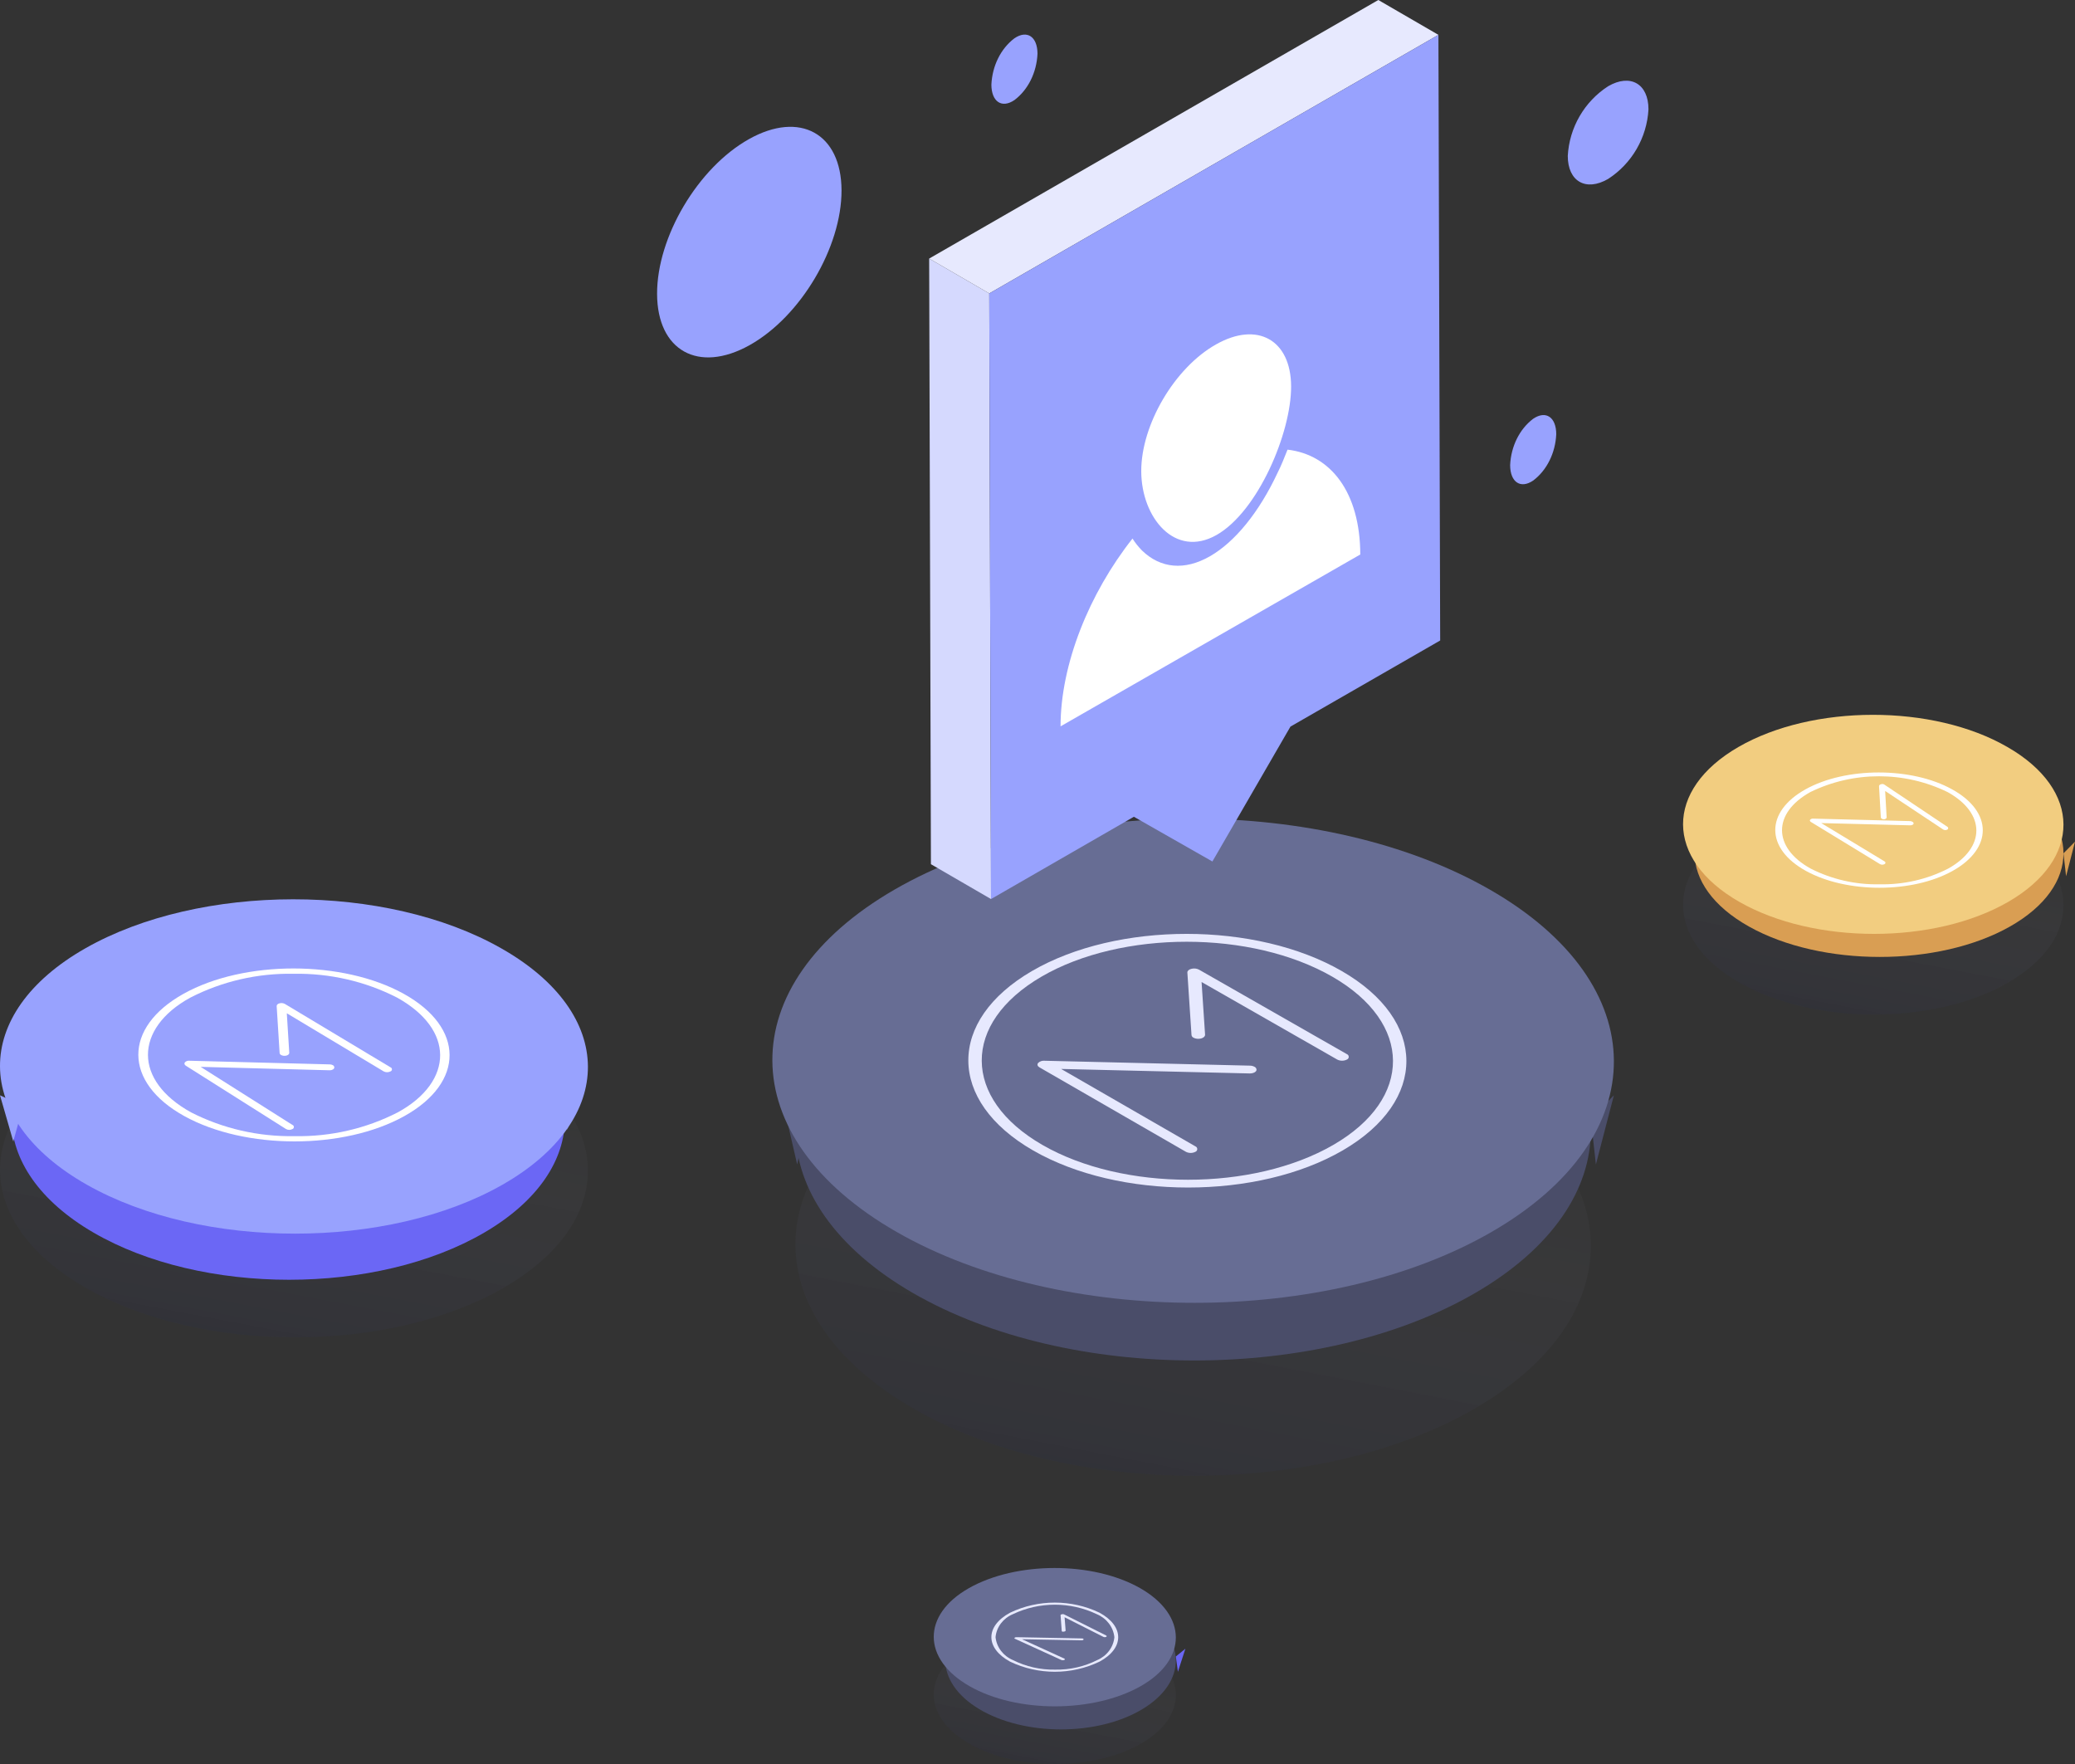 <?xml version="1.0" encoding="UTF-8"?>
<svg width="180px" height="153px" viewBox="0 0 180 153" version="1.1" xmlns="http://www.w3.org/2000/svg" xmlns:xlink="http://www.w3.org/1999/xlink">
    <rect x="0" y="0" width="180" height="153" fill="#333333" stroke="none"/>
    <!-- Generator: Sketch 51.3 (57544) - http://www.bohemiancoding.com/sketch -->
    <title>Townhall_valued_comment_svg</title>
    <desc>Created with Sketch.</desc>
    <defs>
        <linearGradient x1="32.323%" y1="102.939%" x2="67.681%" y2="-2.857%" id="linearGradient-1">
            <stop stop-color="#0F1563" offset="0%"></stop>
            <stop stop-color="#9A9DBE" stop-opacity="0.42" offset="60%"></stop>
            <stop stop-color="#FFFFFF" stop-opacity="0" offset="100%"></stop>
        </linearGradient>
        <linearGradient x1="32.312%" y1="102.866%" x2="67.674%" y2="-2.857%" id="linearGradient-2">
            <stop stop-color="#0F1563" offset="0%"></stop>
            <stop stop-color="#9A9DBE" stop-opacity="0.42" offset="60%"></stop>
            <stop stop-color="#FFFFFF" stop-opacity="0" offset="100%"></stop>
        </linearGradient>
        <linearGradient x1="32.414%" y1="102.83%" x2="67.729%" y2="-2.839%" id="linearGradient-3">
            <stop stop-color="#0F1563" offset="0%"></stop>
            <stop stop-color="#9A9DBE" stop-opacity="0.42" offset="60%"></stop>
            <stop stop-color="#FFFFFF" stop-opacity="0" offset="100%"></stop>
        </linearGradient>
        <linearGradient x1="32.322%" y1="102.942%" x2="67.69%" y2="-2.964%" id="linearGradient-4">
            <stop stop-color="#0F1563" offset="0%"></stop>
            <stop stop-color="#9A9DBE" stop-opacity="0.42" offset="60%"></stop>
            <stop stop-color="#FFFFFF" stop-opacity="0" offset="100%"></stop>
        </linearGradient>
    </defs>
    <g id="Page-1" stroke="none" stroke-width="1" fill="none" fill-rule="evenodd">
        <g id="Forum-Copy" transform="translate(-88, -1478)" fill-rule="nonzero">
            <g id="build-rep" transform="translate(51, 1344)">
                <g id="Townhall_valued_comment_svg" transform="translate(37, 134)">
                    <path d="M127.816,93.86 C141.337,101.676 141.399,114.35 127.974,122.145 C114.55,129.941 92.708,129.962 79.187,122.145 C65.666,114.329 65.597,101.656 79.028,93.86 C92.46,86.064 114.302,86.03 127.816,93.86 Z" id="Shape" fill="url(#linearGradient-1)" opacity="0.1"></path>
                    <path d="M127.816,83.853 C141.337,91.671 141.399,104.347 127.974,112.144 C114.55,119.942 92.708,119.962 79.187,112.144 C65.666,104.326 65.597,91.65 79.028,83.853 C92.46,76.056 114.302,76.042 127.816,83.853 Z" id="Shape" fill="#4A4D69"></path>
                    <polygon id="Shape" fill="#4A4D69" points="69.153 101 68 96 70 97.171"></polygon>
                    <polygon id="Shape" fill="#4A4D69" points="140 95 138.439 101 138 97.03"></polygon>
                    <path d="M129.227,77.153 C143.528,85.353 143.598,98.649 129.394,106.85 C115.191,115.05 92.076,115.05 77.775,106.85 C63.475,98.649 63.398,85.36 77.608,77.153 C91.818,68.946 114.927,68.953 129.227,77.153 Z" id="Shape" fill="#676D94"></path>
                    <path d="M116.836,91.429 C116.935,91.467 117,91.561 117,91.666 C117,91.77 116.935,91.864 116.836,91.902 C116.575,92.033 116.267,92.033 116.005,91.902 L104.233,85.175 L104.537,89.751 C104.537,89.936 104.295,90.094 103.97,90.1 C103.818,90.107 103.667,90.074 103.533,90.004 C103.441,89.962 103.376,89.878 103.36,89.778 L103,84.346 C103,84.209 103.132,84.079 103.353,84.031 C103.571,83.973 103.803,83.997 104.004,84.099 L116.836,91.429 Z" id="Shape" fill="#E7E9FE"></path>
                    <path d="M116.391,84.222 C123.838,88.515 123.872,95.478 116.48,99.778 C109.087,104.077 97.057,104.071 89.609,99.778 C82.162,95.485 82.128,88.522 89.52,84.222 C96.913,79.923 108.95,79.929 116.391,84.222 Z M103.058,102.325 C107.621,102.325 112.177,101.318 115.657,99.305 C119.138,97.292 120.851,94.65 120.837,92.007 C120.823,89.364 119.069,86.721 115.568,84.708 C112.067,82.695 107.505,81.682 102.942,81.682 C98.379,81.682 93.816,82.689 90.349,84.708 C86.883,86.728 85.149,89.364 85.163,92.007 C85.177,94.65 86.931,97.292 90.425,99.305 C93.919,101.318 98.489,102.325 103.058,102.325 Z" id="Shape" fill="#E7E9FE"></path>
                    <path d="M108.829,92.53 C108.93,92.575 108.996,92.673 109,92.784 C109,92.968 108.719,93.112 108.397,93.105 L92.049,92.715 L103.697,99.429 C103.795,99.467 103.859,99.561 103.859,99.665 C103.859,99.77 103.795,99.864 103.697,99.901 C103.439,100.033 103.133,100.033 102.875,99.901 L90.172,92.578 C90.001,92.483 89.953,92.332 90.049,92.202 C90.194,92.056 90.398,91.983 90.604,92.003 L108.418,92.428 C108.561,92.426 108.703,92.462 108.829,92.53 Z" id="Shape" fill="#E7E9FE"></path>
                    <path d="M43.472,91.248 C53.465,96.909 53.514,106.094 43.59,111.754 C33.667,117.415 17.522,117.415 7.528,111.754 C-2.465,106.094 -2.514,96.916 7.41,91.248 C17.333,85.581 33.478,85.587 43.472,91.248 Z" id="Shape" fill="url(#linearGradient-2)" opacity="0.1"></path>
                    <path d="M41.917,87.101 C51.318,92.566 51.367,101.434 42.027,106.899 C32.687,112.364 17.496,112.371 8.094,106.899 C-1.308,101.427 -1.377,92.538 7.963,87.101 C17.303,81.664 32.494,81.602 41.917,87.101 Z" id="Shape" fill="#6B67F5"></path>
                    <polygon id="Shape" fill="#98A2FE" points="1.152 99 0 95 2 95.934"></polygon>
                    <polygon id="Shape" fill="#98A2FE" points="50 94 49.225 98 49 95.349"></polygon>
                    <path d="M43.472,82.248 C53.465,87.909 53.514,97.094 43.591,102.754 C33.668,108.415 17.524,108.415 7.531,102.754 C-2.462,97.094 -2.518,87.895 7.412,82.248 C17.342,76.601 33.479,76.567 43.472,82.248 Z" id="Shape" fill="#98A2FE"></path>
                    <path d="M33.872,92.572 C33.948,92.595 34,92.667 34,92.75 C34,92.832 33.948,92.904 33.872,92.927 C33.687,93.024 33.468,93.024 33.283,92.927 L24.88,87.887 L25.093,91.316 C25.093,91.456 24.923,91.575 24.688,91.575 C24.58,91.579 24.472,91.554 24.376,91.501 C24.312,91.468 24.267,91.404 24.256,91.331 L24,87.259 C24,87.156 24.092,87.06 24.248,87.023 C24.403,86.98 24.567,86.998 24.71,87.074 L33.872,92.572 Z" id="Shape" fill="#FFFFFF"></path>
                    <path d="M35.016,86.194 C40.303,89.124 40.331,93.874 35.079,96.803 C29.826,99.732 21.282,99.732 15.987,96.803 C10.692,93.874 10.671,89.124 15.924,86.194 C21.177,83.265 29.742,83.272 35.016,86.194 Z M25.554,98.543 C28.672,98.602 31.754,97.892 34.504,96.481 C36.97,95.137 38.195,93.303 38.181,91.502 C38.167,89.702 36.928,87.901 34.441,86.524 C31.683,85.114 28.595,84.404 25.47,84.461 C22.351,84.402 19.269,85.112 16.519,86.524 C14.054,87.867 12.828,89.702 12.835,91.502 C12.842,93.303 14.089,95.11 16.575,96.481 C19.334,97.89 22.422,98.599 25.547,98.543 L25.554,98.543 Z" id="Shape" fill="#FFFFFF"></path>
                    <path d="M28.885,92.394 C28.954,92.428 28.999,92.503 29,92.586 C29,92.726 28.804,92.837 28.589,92.83 L17.406,92.534 L25.371,97.572 C25.443,97.595 25.493,97.668 25.493,97.75 C25.493,97.832 25.443,97.904 25.371,97.927 C25.195,98.024 24.987,98.024 24.811,97.927 L16.117,92.431 C16.003,92.357 15.969,92.246 16.03,92.15 C16.132,92.042 16.272,91.988 16.414,92.002 L28.616,92.32 C28.71,92.32 28.802,92.345 28.885,92.394 Z" id="Shape" fill="#FFFFFF"></path>
                    <path d="M174.136,71.786 C180.595,75.494 180.622,81.511 174.212,85.219 C167.802,88.927 157.362,88.927 150.876,85.219 C144.391,81.511 144.384,75.494 150.801,71.786 C157.218,68.078 167.685,68.064 174.136,71.786 Z" id="Shape" fill="url(#linearGradient-3)" opacity="0.1"></path>
                    <path d="M174.28,67.634 C180.561,71.15 180.561,76.847 174.357,80.363 C168.152,83.879 157.991,83.879 151.718,80.363 C145.444,76.847 145.437,71.15 151.641,67.634 C157.845,64.119 168.006,64.125 174.28,67.634 Z" id="Shape" fill="#D99E53"></path>
                    <polygon id="Shape" fill="#D99E53" points="147.579 75 147 73 148 73.468"></polygon>
                    <polygon id="Shape" fill="#D99E53" points="180 73 179.227 76 179 74.013"></polygon>
                    <path d="M174.136,64.791 C180.595,68.498 180.622,74.512 174.212,78.22 C167.802,81.927 157.362,81.927 150.876,78.22 C144.391,74.512 144.384,68.498 150.801,64.791 C157.218,61.083 167.685,61.056 174.136,64.791 Z" id="Shape" fill="#F2CD80"></path>
                    <path d="M168.927,71.712 C168.971,71.73 169,71.778 169,71.832 C169,71.885 168.971,71.933 168.927,71.951 C168.815,72.016 168.683,72.016 168.571,71.951 L163.531,68.605 L163.661,70.89 C163.661,70.98 163.557,71.062 163.421,71.062 C163.355,71.065 163.291,71.047 163.233,71.01 C163.192,70.99 163.163,70.948 163.155,70.898 L163,68.187 C163,68.119 163.058,68.052 163.149,68.03 C163.239,67.99 163.338,67.99 163.428,68.03 L168.927,71.712 Z" id="Shape" fill="#FFFFFF"></path>
                    <path d="M169.343,68.466 C172.879,70.417 172.879,73.585 169.385,75.537 C165.892,77.488 160.193,77.488 156.657,75.537 C153.121,73.585 153.121,70.417 156.615,68.466 C160.108,66.515 165.829,66.508 169.343,68.466 Z M163.042,76.699 C165.115,76.743 167.165,76.275 168.996,75.339 C170.637,74.422 171.45,73.218 171.443,72.022 C171.436,70.825 170.609,69.622 168.954,68.704 C165.209,66.871 160.777,66.871 157.032,68.704 C155.391,69.622 154.578,70.818 154.585,72.022 C154.592,73.225 155.42,74.428 157.074,75.339 C158.911,76.273 160.965,76.741 163.042,76.699 Z" id="Shape" fill="#FFFFFF"></path>
                    <path d="M165.922,71.293 C165.969,71.316 165.999,71.366 166,71.42 C166,71.51 165.866,71.585 165.717,71.585 L157.987,71.39 L163.475,74.711 C163.523,74.729 163.555,74.777 163.555,74.83 C163.555,74.884 163.523,74.932 163.475,74.95 C163.353,75.017 163.208,75.017 163.086,74.95 L157.081,71.286 C157.003,71.233 156.975,71.159 157.025,71.099 C157.094,71.028 157.19,70.992 157.286,71.002 L165.717,71.218 C165.791,71.223 165.862,71.249 165.922,71.293 Z" id="Shape" fill="#FFFFFF"></path>
                    <path d="M98.901,142.748 C103.018,145.098 103.032,148.934 98.95,151.25 C94.867,153.566 88.219,153.601 84.102,151.25 C79.985,148.899 79.964,145.064 84.053,142.748 C88.142,140.431 94.784,140.404 98.901,142.748 Z" id="Shape" fill="url(#linearGradient-4)" opacity="0.1"></path>
                    <path d="M99.047,139.757 C102.966,142.099 102.987,145.901 99.096,148.243 C95.204,150.586 88.872,150.586 84.953,148.243 C81.034,145.901 81.013,142.099 84.904,139.757 C88.796,137.414 95.142,137.414 99.047,139.757 Z" id="Shape" fill="#4A4D69"></path>
                    <polygon id="Shape" fill="#6B67F5" points="82.55 144 82 143 82.96 143.233"></polygon>
                    <polygon id="Shape" fill="#6B67F5" points="102.83 143 102.18 145 102 143.675"></polygon>
                    <path d="M98.901,137.745 C103.018,140.097 103.032,143.933 98.95,146.249 C94.867,148.566 88.219,148.601 84.102,146.249 C79.985,143.898 79.964,140.062 84.053,137.745 C88.142,135.429 94.784,135.408 98.901,137.745 Z" id="Shape" fill="#676D94"></path>
                    <path d="M95.956,141.854 C95.983,141.865 96,141.888 96,141.914 C96,141.94 95.983,141.964 95.956,141.974 C95.881,142.009 95.791,142.009 95.716,141.974 L92.35,140.273 L92.44,141.427 C92.44,141.475 92.371,141.512 92.275,141.518 C92.234,141.527 92.192,141.527 92.151,141.518 C92.126,141.507 92.109,141.487 92.103,141.463 L92,140.093 C92,140.057 92.041,140.027 92.103,140.015 C92.163,139.995 92.229,139.995 92.288,140.015 L95.956,141.854 Z" id="Shape" fill="#E7E9FE"></path>
                    <path d="M95.383,139.878 C97.536,141.052 97.542,142.953 95.383,144.121 C92.944,145.293 90.058,145.293 87.619,144.121 C85.467,142.947 85.453,141.052 87.619,139.878 C90.059,138.707 92.944,138.707 95.383,139.878 Z M91.532,144.815 C92.8,144.839 94.052,144.555 95.17,143.991 C96.016,143.634 96.59,142.871 96.669,142 C96.579,141.126 95.999,140.365 95.149,140.008 C92.859,138.908 90.15,138.908 87.86,140.008 C87.014,140.365 86.44,141.128 86.361,142 C86.451,142.873 87.031,143.634 87.881,143.991 C89.004,144.555 90.261,144.839 91.532,144.815 Z" id="Shape" fill="#E7E9FE"></path>
                    <path d="M93.947,142.125 C93.98,142.137 94,142.163 94,142.191 C94,142.238 93.91,142.274 93.812,142.274 L88.654,142.179 L92.325,143.856 C92.355,143.866 92.374,143.89 92.374,143.915 C92.374,143.941 92.355,143.964 92.325,143.975 C92.243,144.008 92.145,144.008 92.063,143.975 L88.053,142.143 C88,142.143 87.985,142.084 88.015,142.048 C88.062,142.014 88.125,141.996 88.188,142.001 L93.812,142.108 C93.859,142.104 93.905,142.11 93.947,142.125 Z" id="Shape" fill="#E7E9FE"></path>
                    <g id="Group" transform="translate(80, 0)">
                        <polygon id="Shape" fill="#D5D9FE" points="5.968 77.979 0.755 74.956 0.602 22.427 5.815 25.45"></polygon>
                        <polygon id="Shape" fill="#E7E9FE" points="5.815 25.45 0.602 22.427 39.565 0 44.778 3.023"></polygon>
                        <polygon id="Shape" fill="#98A2FE" points="44.778 3.023 44.931 55.553 31.943 63.021 25.172 74.721 18.36 70.842 5.968 77.979 5.815 25.45"></polygon>
                    </g>
                    <path d="M111.69,39 C115.456,39.442 117.986,42.716 118,48.094 L92,63 C92,57.616 94.483,51.47 98.241,46.712 C98.479,47.088 98.757,47.437 99.071,47.753 C100.69,49.319 102.781,49.496 104.955,48.25 C107.13,47.005 109.221,44.432 110.819,41.022 C111.155,40.361 111.416,39.681 111.69,39 Z" id="Shape" fill="#FFFFFF"></path>
                    <path d="M105.479,29.877 C109.069,27.839 111.986,29.476 112,33.511 C112.014,37.546 109.118,44.366 105.528,46.404 C101.938,48.442 99.014,44.917 99,40.882 C98.986,36.847 101.889,31.901 105.479,29.877 Z" id="Shape" fill="#FFFFFF"></path>
                    <path d="M64.972,12.065 C69.389,9.588 72.986,11.577 73,16.51 C73.014,21.444 69.46,27.457 65.028,29.935 C60.596,32.412 57.014,30.423 57,25.49 C56.986,20.556 60.54,14.549 64.972,12.065 Z" id="Shape" fill="#98A2FE"></path>
                    <path d="M87.994,3.325 C89.097,2.569 89.994,3.181 90,4.655 C89.927,6.289 89.186,7.784 88.006,8.675 C86.903,9.431 86.006,8.819 86,7.345 C86.074,5.711 86.815,4.217 87.994,3.325 Z" id="Shape" fill="#98A2FE"></path>
                    <path d="M132.994,36.325 C134.097,35.569 134.994,36.181 135,37.655 C134.927,39.289 134.186,40.784 133.006,41.675 C131.903,42.431 131.006,41.819 131,40.345 C131.074,38.711 131.815,37.217 132.994,36.325 Z" id="Shape" fill="#98A2FE"></path>
                    <path d="M139.5,7.48 C141.425,6.363 143,7.262 143,9.483 C142.864,11.942 141.562,14.186 139.5,15.52 C137.575,16.637 136,15.737 136,13.524 C136.134,11.062 137.436,8.815 139.5,7.48 Z" id="Shape" fill="#98A2FE"></path>
                </g>
            </g>
        </g>
    </g>
</svg>